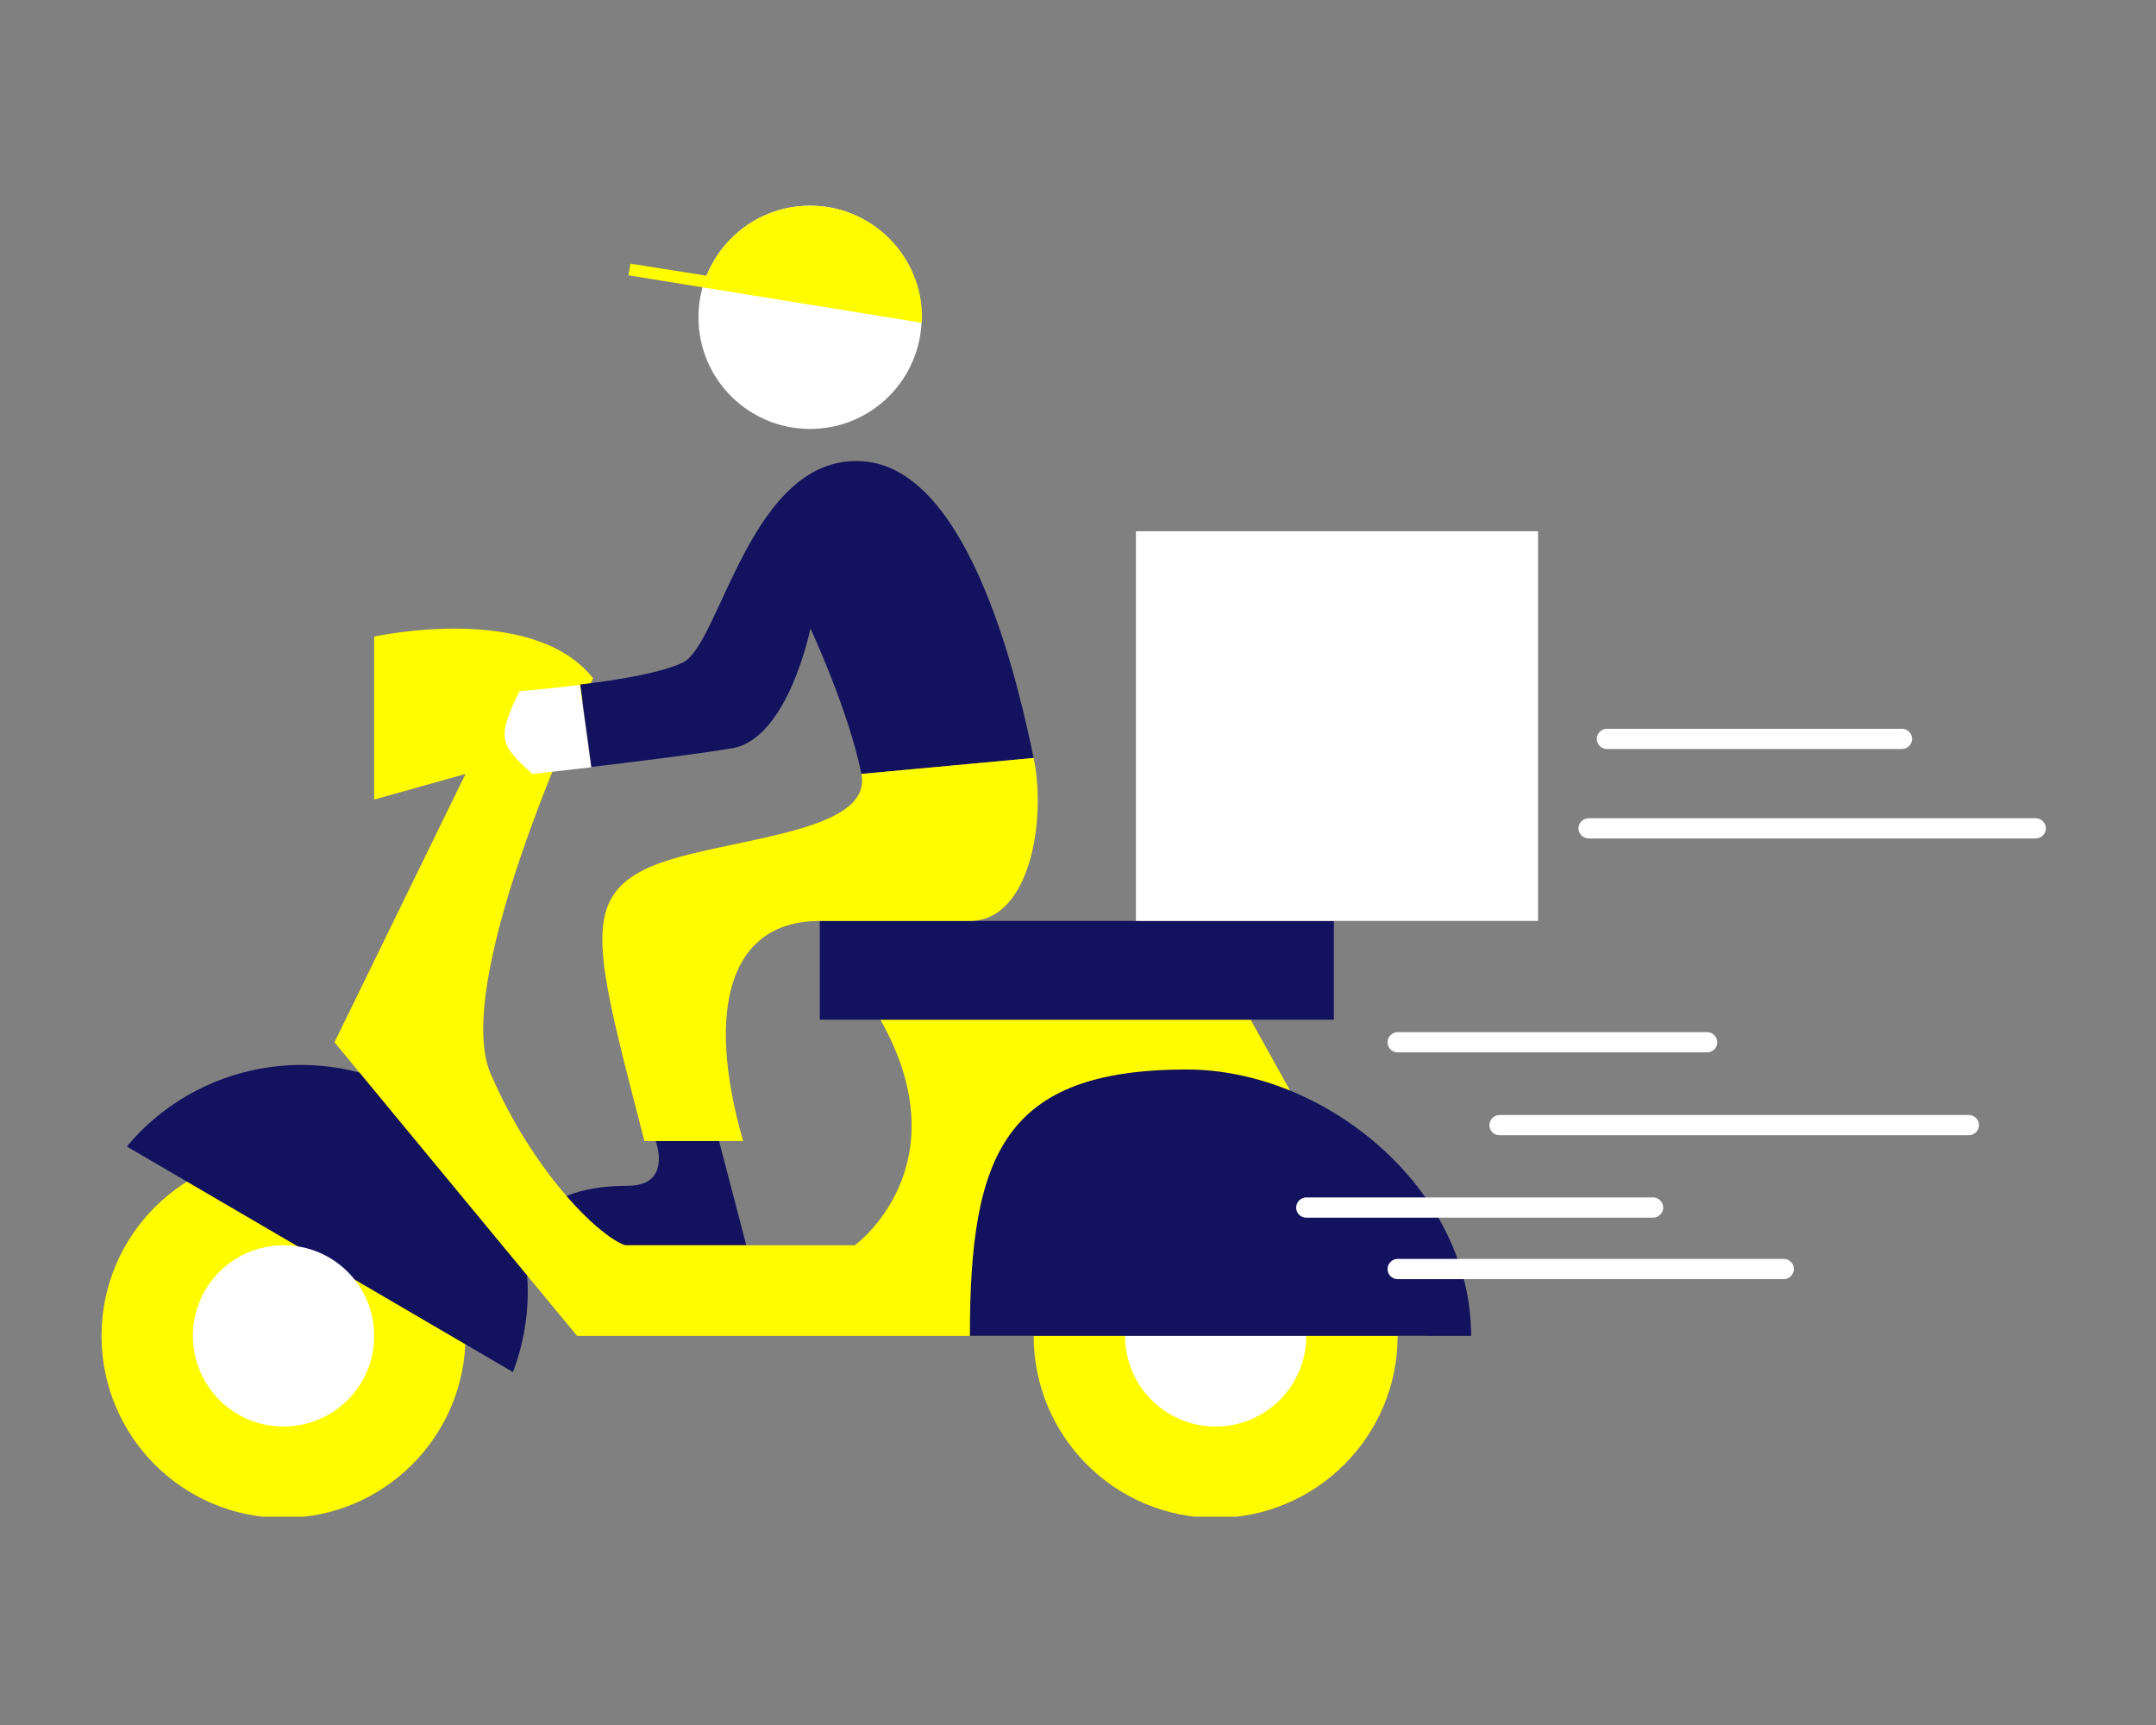 <svg xmlns="http://www.w3.org/2000/svg" xmlns:xlink="http://www.w3.org/1999/xlink" width="500" zoomAndPan="magnify" viewBox="0 0 375 300" height="400" preserveAspectRatio="xMidYMid meet" version="1.0"><rect x="0" y="0" width="375" height="300" fill="#808080" stroke="none"/><defs><clipPath id="5cdbf18cd7"><path d="M 17.371 200 L 244 200 L 244 263.773 L 17.371 263.773 Z M 17.371 200 " clip-rule="nonzero"/></clipPath><clipPath id="b564a4945e"><path d="M 87 35.773 L 161 35.773 L 161 135 L 87 135 Z M 87 35.773 " clip-rule="nonzero"/></clipPath><clipPath id="d4287eec81"><path d="M 104 35.773 L 181 35.773 L 181 199 L 104 199 Z M 104 35.773 " clip-rule="nonzero"/></clipPath></defs><g clip-path="url(#5cdbf18cd7)"><path fill="#fffc00" d="M 80.969 232.332 C 80.969 214.879 66.832 200.676 49.312 200.676 C 31.863 200.676 17.66 214.812 17.66 232.332 C 17.66 249.781 31.797 263.984 49.312 263.984 C 66.766 263.984 80.969 249.781 80.969 232.332 Z M 211.441 263.984 C 193.992 263.984 179.789 249.848 179.789 232.332 C 179.789 214.879 193.926 200.676 211.441 200.676 C 228.961 200.676 243.098 214.812 243.098 232.332 C 243.098 249.781 228.895 263.984 211.441 263.984 Z M 211.441 263.984 " fill-opacity="1" fill-rule="nonzero"/></g><path fill="#13125e" d="M 114.043 198.445 C 114.043 198.445 117.02 206.223 109.172 206.223 C 91.453 206.223 91.586 216.57 91.586 216.57 L 129.805 216.57 L 125.07 198.445 Z M 114.043 198.445 " fill-opacity="1" fill-rule="nonzero"/><path fill="#13125e" d="M 89.219 238.621 C 95.984 220.898 89.152 200.473 72.242 190.598 C 55.332 180.723 34.164 184.848 22.055 199.391 Z M 89.219 238.621 " fill-opacity="1" fill-rule="nonzero"/><path fill="#fffc00" d="M 153.137 177.34 C 167.547 202.906 148.676 216.57 148.676 216.57 L 108.699 216.57 C 103.695 214.676 92.602 203.449 85.363 186.809 C 78.129 170.172 103.152 117.953 103.152 117.953 C 92.602 104.629 65.074 110.719 65.074 110.719 L 65.074 139.059 L 80.969 134.594 L 58.176 181.262 L 100.379 232.332 L 248.102 232.332 L 217.531 177.34 Z M 153.137 177.34 " fill-opacity="1" fill-rule="nonzero"/><path fill="#ffffff" d="M 65.074 232.332 C 65.074 223.605 58.039 216.57 49.312 216.57 C 40.59 216.57 33.555 223.605 33.555 232.332 C 33.555 241.055 40.59 248.09 49.312 248.09 C 58.039 248.09 65.074 241.055 65.074 232.332 Z M 211.441 248.09 C 202.719 248.09 195.684 241.055 195.684 232.332 C 195.684 223.605 202.719 216.57 211.441 216.57 C 220.168 216.57 227.203 223.605 227.203 232.332 C 227.203 241.055 220.168 248.09 211.441 248.09 Z M 211.441 248.09 " fill-opacity="1" fill-rule="nonzero"/><path fill="#13125e" d="M 142.586 177.34 L 232.004 177.34 L 232.004 160.16 L 142.586 160.16 Z M 206.438 186 C 230.516 186 255.879 206.762 255.879 232.332 L 168.695 232.332 C 168.695 200.945 174.512 186 206.438 186 Z M 118.848 115.18 C 125.34 111.867 130.613 79.062 149.891 80.211 C 169.234 81.293 177.555 121.27 179.789 131.82 L 149.824 134.594 C 147.594 123.5 140.965 109.297 140.965 109.297 C 140.965 109.297 137.109 128.438 127.367 130.129 C 121.688 131.074 110.934 132.43 102.883 133.375 L 100.922 119.035 C 107.484 118.293 115.328 116.941 118.848 115.18 Z M 118.848 115.18 " fill-opacity="1" fill-rule="nonzero"/><g clip-path="url(#b564a4945e)"><path fill="#ffffff" d="M 121.484 55.188 C 121.484 65.941 130.207 74.598 140.895 74.598 C 151.648 74.598 160.309 65.875 160.309 55.188 C 160.309 44.5 151.648 35.773 140.895 35.773 C 130.207 35.773 121.484 44.5 121.484 55.188 Z M 90.371 120.188 C 90.371 120.188 95.105 119.848 100.855 119.105 L 102.816 133.445 C 97 134.121 92.602 134.594 92.602 134.594 C 87.055 129.59 86.246 128.508 90.371 120.188 Z M 90.371 120.188 " fill-opacity="1" fill-rule="nonzero"/></g><path fill="#ffffff" d="M 197.578 160.16 L 267.516 160.16 L 267.516 92.387 L 197.578 92.387 Z M 241.34 181.262 C 241.34 180.316 242.148 179.504 243.098 179.504 L 296.938 179.504 C 297.883 179.504 298.695 180.316 298.695 181.262 C 298.695 182.211 297.883 183.023 296.938 183.023 L 243.098 183.023 C 242.082 183.023 241.34 182.211 241.34 181.262 Z M 259.059 195.672 C 259.059 194.723 259.871 193.91 260.816 193.91 L 342.457 193.91 C 343.402 193.91 344.215 194.723 344.215 195.672 C 344.215 196.617 343.402 197.43 342.457 197.43 L 260.816 197.43 C 259.871 197.43 259.059 196.684 259.059 195.672 Z M 241.34 220.695 C 241.34 219.75 242.148 218.938 243.098 218.938 L 310.262 218.938 C 311.207 218.938 312.02 219.75 312.02 220.695 C 312.02 221.645 311.207 222.457 310.262 222.457 L 243.098 222.457 C 242.082 222.457 241.34 221.645 241.34 220.695 Z M 225.445 210.012 C 225.445 209.062 226.254 208.25 227.203 208.25 L 287.535 208.25 C 288.48 208.25 289.293 209.062 289.293 210.012 C 289.293 210.957 288.48 211.77 287.535 211.77 L 227.203 211.77 C 226.188 211.77 225.445 210.957 225.445 210.012 Z M 274.547 144.062 C 274.547 143.117 275.359 142.305 276.309 142.305 L 354.09 142.305 C 355.039 142.305 355.852 143.117 355.852 144.062 C 355.852 145.008 355.039 145.82 354.09 145.82 L 276.375 145.82 C 275.359 145.82 274.547 145.008 274.547 144.062 Z M 277.727 128.508 C 277.727 127.559 278.539 126.746 279.484 126.746 L 330.824 126.746 C 331.77 126.746 332.582 127.559 332.582 128.508 C 332.582 129.453 331.77 130.266 330.824 130.266 L 279.484 130.266 C 278.539 130.266 277.727 129.453 277.727 128.508 Z M 277.727 128.508 " fill-opacity="1" fill-rule="nonzero"/><g clip-path="url(#d4287eec81)"><path fill="#fffc00" d="M 109.309 47.883 L 160.309 56.133 C 160.309 55.797 160.375 55.523 160.375 55.188 C 160.375 44.5 151.648 35.773 140.895 35.773 C 132.711 35.773 125.746 40.848 122.902 47.949 L 109.648 45.852 Z M 179.789 131.82 C 182.02 142.371 179.246 160.16 168.695 160.16 L 142.586 160.16 C 127.031 160.16 122.566 175.176 129.262 198.445 L 112.082 198.445 C 103.762 166.246 100.988 156.777 112.082 151.23 C 123.176 145.688 152.055 145.688 149.824 134.594 Z M 179.789 131.82 " fill-opacity="1" fill-rule="nonzero"/></g></svg>